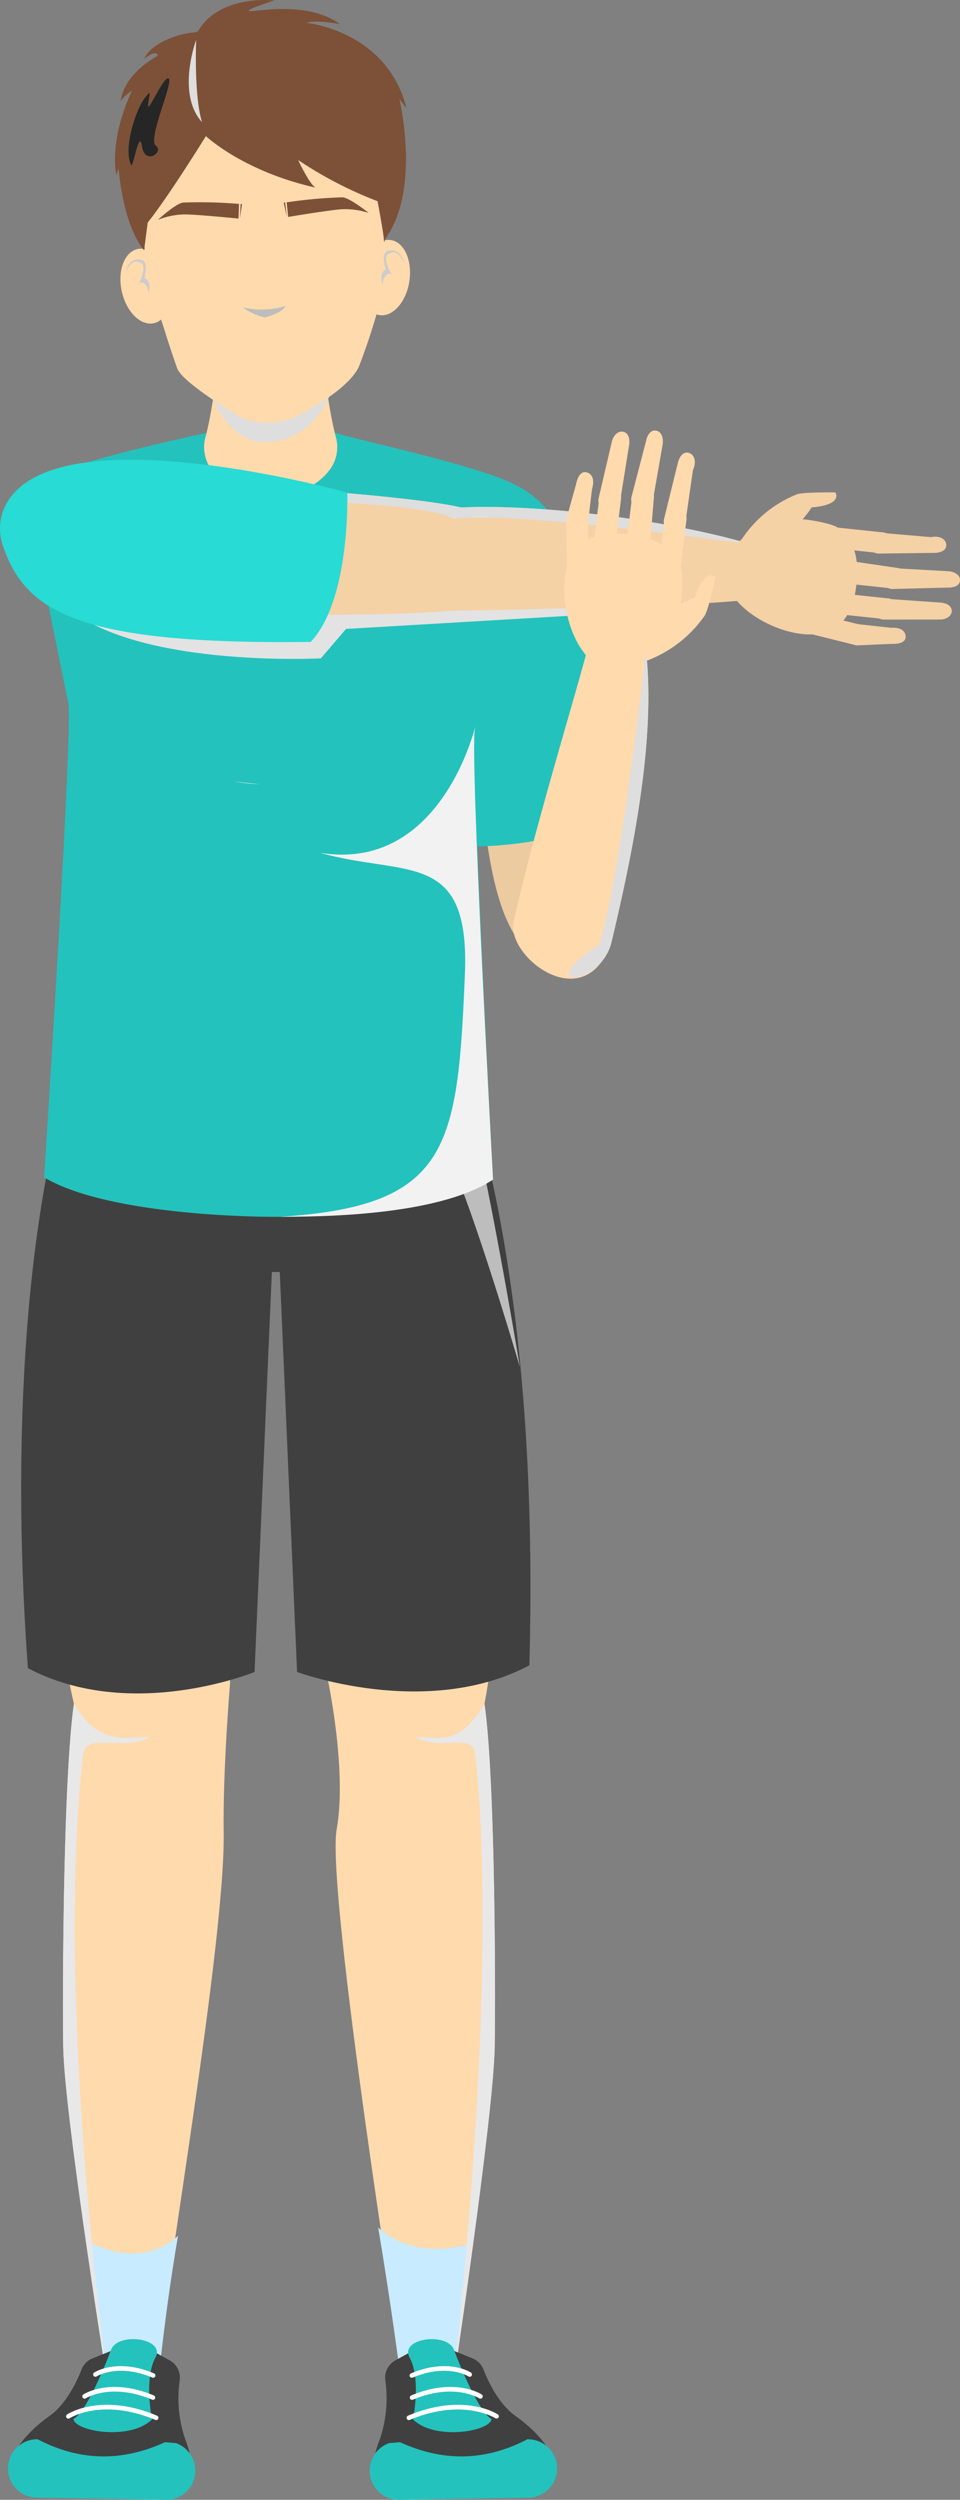 <svg xmlns="http://www.w3.org/2000/svg" width="219.626" height="571.516" viewBox="0 0 219.626 571.516">
  <rect x="0" y="0" width="219.626" height="571.516" fill="#808080" stroke="none"/>
  <g id="Grupo_140" data-name="Grupo 140" transform="translate(-412.848 -448.668)">
    <path id="Caminho_316" data-name="Caminho 316" d="M520.785,598.942c2.162,27.567,1.982,69.006,18.738,69.186s7.747-35.854,7.747-35.854-11.891-25.584-11.891-26.125S520.785,598.942,520.785,598.942Z" fill="#edcba1"/>
    <path id="Caminho_317" data-name="Caminho 317" d="M527.677,767.638c1.468,14.689.911,43.6-3.986,70.57,2.547,17.784,2.514,68.359,2.332,78.484-.29,16.133-9.907,79.87-9.907,79.87l-11.292-6.3s-17.41-109.447-14.953-123.349-2.193-35.056-2.193-35.056L483.4,772.866s10.924-12.972,17.612-12.669S527.677,767.638,527.677,767.638Z" fill="#ffdaad"/>
    <path id="Caminho_318" data-name="Caminho 318" d="M423.476,767.183c-1.468,14.69.877,47.3,6.28,71.025-2.546,17.784-2.624,68.359-2.442,78.484.289,16.133,10.7,80.537,10.7,80.537l11.292-6.3c-1.953-1.693,15.133-95.7,14.717-123.4-.212-14.116,1.441-33.853,1.441-33.853l1.511-59.523s-7.956-14.263-14.645-13.96S423.476,767.183,423.476,767.183Z" fill="#ffdaad"/>
    <path id="Caminho_319" data-name="Caminho 319" d="M499.36,957.944c9.394,8.4,21.748,3.285,21.748,3.65-3.023,18-5.508,35.635-5.508,35.635l-11.291-6.3S502.277,975.1,499.36,957.944Z" fill="#c9ebff"/>
    <path id="Caminho_320" data-name="Caminho 320" d="M453.571,959.832c-9.394,8.4-21.113,1-21.116,1,3.023,18,5.556,36.4,5.556,36.4l11.292-6.3S450.655,976.984,453.571,959.832Z" fill="#c9ebff"/>
    <path id="Caminho_321" data-name="Caminho 321" d="M427.313,916.692c-.181-10.125-.1-60.7,2.443-78.484,5.891,10.091,12.625,7.425,17.43,7.589-6.015,3.394-14.758-1.264-15.353,4.045-6.59,58.782,6.178,147.387,6.178,147.387S427.6,932.825,427.313,916.692Z" fill="#e8e8e8" style="mix-blend-mode: multiply;isolation: isolate"/>
    <path id="Caminho_322" data-name="Caminho 322" d="M516.112,686.467s-9.129-14.8-10.051-16.015c-.824-1.088-24.97,5.35-30.113,6.736-5.143-1.386-29.289-7.824-30.113-6.736-.922,1.217-14.355,17.135-14.355,17.135-11.72,30.806-16.528,84.335-12.251,142.455,23.629,12.477,51.856.875,51.856.875l3.957-91.441h1.812l3.956,91.441s29.516,10.964,53.146-1.514C535.739,763.979,527.645,716.78,516.112,686.467Z" fill="#404040"/>
    <path id="Caminho_323" data-name="Caminho 323" d="M516.112,686.467s-4.119-6.677-7.1-11.43c-4.483-.92-9.658-1.818-14.858-2.512-7.175,1.712-15.436,3.918-18.2,4.663-3.174-.855-13.581-3.633-21.282-5.38a65.073,65.073,0,0,0-10.5.87c-3.277,4.385-10.071,13.5-10.071,13.5-.3.776-.59,1.616-.883,2.5a69.053,69.053,0,0,1-4.78,11.361l0,.016c.007.007,24.241,21.065,84.336,7.986,5.326,6.4,19.011,53.177,19.011,53.177S522.043,702.056,516.112,686.467Z" fill="#bdbdbd" style="mix-blend-mode: multiply;isolation: isolate"/>
    <path id="Caminho_324" data-name="Caminho 324" d="M529.684,559.005c11.257,5.075,20.109,17.716,24.433,71.047-3.6,12.011-32.071,12.131-32.071,12.131s-15.014-35.8-9.729-59.345S524.109,556.491,529.684,559.005Z" fill="#24c2bc"/>
    <path id="Caminho_325" data-name="Caminho 325" d="M521.494,611.315c1.13-5.326,7.675-43.67,9.511-51.588-6.955-4.331-38.777-10.962-41.541-12.154l-14.49,6-14.49-6c-11.227,2.363-35.261,7.941-42.216,12.272,1.836,7.919,9.057,44.111,10.187,49.437s-5.079,101.726-5.5,108.573c15.394,9.13,52.022,9,52.022,9s35.282.619,50.676-8.511C525.226,711.493,520.364,616.64,521.494,611.315Z" fill="#24c2bc"/>
    <path id="Caminho_326" data-name="Caminho 326" d="M426.736,586.15c15.134,15.375,59.516,13.033,59.516,13.033l5.766-6.727,61.258-3.6s-5.525-11.771-28.107-11.771-51.168-.961-70.867.24S426.736,586.15,426.736,586.15Z" fill="#e3e3e3" style="mix-blend-mode: multiply;isolation: isolate"/>
    <g id="Grupo_123" data-name="Grupo 123" style="mix-blend-mode: multiply;isolation: isolate">
      <path id="Caminho_327" data-name="Caminho 327" d="M486.012,643.625c19.819,5.585,34.413-.9,33.191,27.954-1.677,39.584-3.591,52.859-42.355,55.279,6.866-.048,35.7.181,48.8-8.518-.424-7.662-5.286-97.05-4.156-103.01S515.921,648.55,486.012,643.625Z" fill="#f2f2f2"/>
      <path id="Caminho_328" data-name="Caminho 328" d="M472.3,627.971q-2.86-.313-5.949-.628A50.25,50.25,0,0,0,472.3,627.971Z" fill="#f2f2f2"/>
    </g>
    <path id="Caminho_329" data-name="Caminho 329" d="M463.245,526.162l11.529,10.828L486.3,526.162c-.064.736,1.444,15.293,3.379,22.406a8.622,8.622,0,0,1-1.381,7.476c-2.767,3.647-6.932,5.8-13.526,5.8s-10.759-2.153-13.526-5.8a8.616,8.616,0,0,1-1.381-7.476C461.8,541.455,463.309,526.9,463.245,526.162Z" fill="#ffdaad"/>
    <path id="Caminho_330" data-name="Caminho 330" d="M489.212,536.637s-3.752,13.785-16.777,13.089c-7.267-.389-11.174-10.505-11.174-10.505s9.927-7.214,12.157-7.26,6.075-1.748,8.543,0S489.212,536.637,489.212,536.637Z" fill="#dedede" style="mix-blend-mode: multiply;isolation: isolate"/>
    <path id="Caminho_331" data-name="Caminho 331" d="M446.3,480.888c1.15-6.394,7.065-7.984,8.569-9.981s17.18-4.153,17.18-4.153,15.783,1.121,17.415,3.016,6.284,3.382,7.852,9.687S501,499.328,501,499.328c-.88,11.409-2.209,18.226-3.642,22.88-2.616,8.493-13.171,19.955-16.052,21.37a15.522,15.522,0,0,1-13.483.443c-2.968-1.222-14.23-12.07-17.394-20.271-1.753-4.543-3.509-11.265-5.137-22.591C445.3,501.159,445.15,487.283,446.3,480.888Z" fill="#ffdaad"/>
    <path id="Caminho_332" data-name="Caminho 332" d="M502.085,507.964a152.277,152.277,0,0,1-7.044,24.314c-2.313,5.686-14.419,11.622-14.419,11.622s5.073-8.507,9.619-14.546S502.085,507.964,502.085,507.964Z" fill="#ffdaad"/>
    <g id="Grupo_124" data-name="Grupo 124">
      <ellipse id="Elipse_26" data-name="Elipse 26" cx="8.68" cy="5.602" rx="8.68" ry="5.602" transform="translate(494.124 519.871) rotate(-81.374)" fill="#ffdaad"/>
      <path id="Caminho_333" data-name="Caminho 333" d="M505.414,508.979c-1.48-3.348-3.082-2.8-3.949-2.044s.481,4.105,1.114,4.537c-1.4-.995-2.517,1.441-2.032,2.738-1.065-2.817.14-3.791.535-3.9-.763-3.017-.582-4.246,1.093-4.391S504.862,506.959,505.414,508.979Z" fill="#ccc" style="mix-blend-mode: multiply;isolation: isolate"/>
      <path id="Caminho_334" data-name="Caminho 334" d="M440.728,515.372c1.059,4.675,4.358,7.889,7.37,7.178s4.593-5.077,3.534-9.753-4.358-7.889-7.37-7.178S439.669,510.7,440.728,515.372Z" fill="#ffdaad"/>
      <path id="Caminho_335" data-name="Caminho 335" d="M441.532,511.234c1.258-3.438,2.892-2.993,3.807-2.3s-.21,4.127-.813,4.6c1.334-1.085,2.606,1.273,2.207,2.6.878-2.881-.389-3.774-.79-3.86.563-3.06.3-4.274-1.379-4.31S441.951,509.182,441.532,511.234Z" fill="#ccc" style="mix-blend-mode: multiply;isolation: isolate"/>
    </g>
    <g id="Grupo_127" data-name="Grupo 127">
      <g id="Grupo_125" data-name="Grupo 125">
        <path id="Caminho_336" data-name="Caminho 336" d="M467.527,495.289a106.141,106.141,0,0,0-12.851-.308c-1.721.287-5.714,3.955-5.714,3.955a17.184,17.184,0,0,1,6.418-1.249c3.347.083,12.026.951,12.026.951Z" fill="#7d5137"/>
        <path id="Caminho_337" data-name="Caminho 337" d="M467.893,495.315l-.16,3.312.487-3.322Z" fill="#7d5137"/>
      </g>
      <g id="Grupo_126" data-name="Grupo 126">
        <path id="Caminho_338" data-name="Caminho 338" d="M478.434,494.93a106.254,106.254,0,0,1,12.8-1.151c1.736.174,5.962,3.572,5.962,3.572a17.175,17.175,0,0,0-6.486-.825c-3.335.3-11.939,1.738-11.939,1.738Z" fill="#7d5137"/>
        <path id="Caminho_339" data-name="Caminho 339" d="M478.077,494.981l.378,3.294-.7-3.283Z" fill="#7d5137"/>
      </g>
    </g>
    <path id="Caminho_340" data-name="Caminho 340" d="M445.813,505.9s3.176-25.7,4.551-26.459c4.262-2.337,39.533-3.493,44.524-1.192,1.521.7,5.548,21.911,5.878,25.845,3.16-12.6,8.729-51.952-29.173-50.712C430.385,454.731,442.078,497.817,445.813,505.9Z" fill="#7d5137"/>
    <g id="Grupo_128" data-name="Grupo 128" style="mix-blend-mode: multiply;isolation: isolate">
      <path id="Caminho_341" data-name="Caminho 341" d="M478.2,518.629a18.961,18.961,0,0,1-9.834.3,14.538,14.538,0,0,0,4.951,2.307S477.25,520.414,478.2,518.629Z" fill="#bdbdbd"/>
    </g>
    <path id="Caminho_342" data-name="Caminho 342" d="M446.321,507.964c1.761,9.64,5.888,21.618,7.074,24.937s14.389,11.131,14.389,11.131-5.073-8.639-9.62-14.678S446.321,507.964,446.321,507.964Z" fill="#ffdaad"/>
    <path id="Caminho_343" data-name="Caminho 343" d="M445.3,501.159c4.563-5.034,14.652-21.37,14.652-21.37s8.5,8.048,25.074,11.771c-1.441-.84-3.964-6.306-3.964-6.306a90.171,90.171,0,0,0,19.009,9.73,5.05,5.05,0,0,0,1.891-4.955c-.24-1.682-4.894-12.4-5.255-12.642s-1.321-5.045-11.891-5.765-21.02-2.042-26.3-.721-6.126.48-8.168,4.444-3.123,3.123-3.843,8.528S445.3,501.159,445.3,501.159Z" fill="#7d5137"/>
    <path id="Caminho_344" data-name="Caminho 344" d="M458,456.067c4.864-8.829,17.656-7.3,17.656-7.3s-6.936,2.162-5.765,2.432,13.152-2.522,20.72,2.973c-6.216-1.081-7.658-.27-7.658-.27s18.378,1.711,22.882,19.458l-1.622-2.072s5.135,21.17-3.513,32.341c.27-16.215-8.738-25.674-8.738-25.674s-13.333-6.667-16.756-9.1S458,456.067,458,456.067Z" fill="#7d5137"/>
    <path id="Caminho_345" data-name="Caminho 345" d="M458,456.067c-3.874,0-10.54,2.342-12.162,6.035,3.243-2.432,3.063-.63,3.063-.63s-7.477,3.693-8.468,10.27a11.416,11.416,0,0,1,2.612-2.343s-5.135,10.09-3.6,19.279l.54-1.532s.859,12.736,5.835,18.755c.021-19.3,2.363-27.583,3.084-28.754s3.6-4.144,4.414-6.937S458,456.067,458,456.067Z" fill="#7d5137"/>
    <path id="Caminho_346" data-name="Caminho 346" d="M442.818,486.362c-1.853-3.974,1.286-12.963,3.136-15.273s.934-.68.777,1.583,3.623-6.911,4.721-6.028-4.907,13.892-2.948,15.339-2.507,4.565-3.165.186S443.306,487.408,442.818,486.362Z" fill="#262626" style="mix-blend-mode: screen;isolation: isolate"/>
    <path id="Caminho_347" data-name="Caminho 347" d="M457.725,457.778s-4.594,12.342,1.352,18.828C457.185,470.661,457.725,457.778,457.725,457.778Z" fill="#dedede" style="mix-blend-mode: multiply;isolation: isolate"/>
    <path id="Caminho_348" data-name="Caminho 348" d="M526.023,916.692c.182-10.125.215-60.7-2.332-78.484-5.89,10.091-10.921,7.425-15.726,7.589,6.015,3.394,13.093-1.269,13.65,4.045,5.793,55.241-5.5,146.72-5.5,146.72S525.733,932.825,526.023,916.692Z" fill="#e8e8e8" style="mix-blend-mode: multiply;isolation: isolate"/>
    <g id="Grupo_132" data-name="Grupo 132">
      <path id="Caminho_349" data-name="Caminho 349" d="M538.412,1008.774c-3.244-5.414-11.007-10.884-15.989-11.538s-20.617-1.209-23.717,12.35C514.515,1017.463,538.412,1008.774,538.412,1008.774Z" fill="#404040"/>
      <path id="Caminho_350" data-name="Caminho 350" d="M504.226,1020.183l29.494-.494a6.681,6.681,0,0,0,6.572-6.788h0a6.68,6.68,0,0,0-6.795-6.563c-9.541,5-19.366,5.272-29.495.494a6.679,6.679,0,0,0-6.571,6.787h0A6.681,6.681,0,0,0,504.226,1020.183Z" fill="#24c2bc"/>
      <path id="Caminho_351" data-name="Caminho 351" d="M530.794,1001.026c-3.866-2.757-6.3-7.967-7.359-10.685a4.466,4.466,0,0,0-2.509-2.507l-4.1-1.647-10.591.494-2.943,1.62a4.544,4.544,0,0,0-2.287,4.63,29.007,29.007,0,0,1-1.646,14.459A111.879,111.879,0,0,0,530.794,1001.026Z" fill="#404040"/>
      <path id="Caminho_352" data-name="Caminho 352" d="M516.722,985.907c1.952,5.253,5.933,14.35,8.6,15.828-.513,2.893-13.138,4.905-18,.041.331-1.506,1.678-9.653-.762-14.1S515.168,981.728,516.722,985.907Z" fill="#24c2bc"/>
      <g id="Grupo_129" data-name="Grupo 129">
        <path id="Caminho_353" data-name="Caminho 353" d="M507.074,992.275a.52.52,0,0,1-.2-1c8.439-3.546,13.5-.315,13.713-.177a.52.52,0,0,1-.571.87c-.049-.031-4.841-3.052-12.74.267A.525.525,0,0,1,507.074,992.275Z" fill="#fff"/>
      </g>
      <g id="Grupo_130" data-name="Grupo 130">
        <path id="Caminho_354" data-name="Caminho 354" d="M507.123,997.326a.521.521,0,0,1-.2-1c9.939-4.175,15.9-.38,16.145-.217a.521.521,0,0,1-.572.87c-.055-.035-5.766-3.64-15.17.307A.509.509,0,0,1,507.123,997.326Z" fill="#fff"/>
      </g>
      <g id="Grupo_131" data-name="Grupo 131">
        <path id="Caminho_355" data-name="Caminho 355" d="M506.378,1001.952a.521.521,0,0,1-.2-1c12.682-5.329,20.255-.5,20.573-.292a.521.521,0,0,1-.572.87c-.075-.046-7.457-4.716-19.6.382A.532.532,0,0,1,506.378,1001.952Z" fill="#fff"/>
      </g>
    </g>
    <g id="Grupo_136" data-name="Grupo 136">
      <path id="Caminho_356" data-name="Caminho 356" d="M416.549,1008.774c3.244-5.414,11.007-10.884,15.989-11.538s20.617-1.209,23.717,12.35C440.446,1017.463,416.549,1008.774,416.549,1008.774Z" fill="#404040"/>
      <path id="Caminho_357" data-name="Caminho 357" d="M450.735,1020.183l-29.494-.494a6.682,6.682,0,0,1-6.572-6.788h0a6.68,6.68,0,0,1,6.795-6.563c9.541,5,19.366,5.272,29.5.494a6.679,6.679,0,0,1,6.571,6.787h0A6.681,6.681,0,0,1,450.735,1020.183Z" fill="#24c2bc"/>
      <path id="Caminho_358" data-name="Caminho 358" d="M424.167,1001.026c3.867-2.757,6.3-7.967,7.36-10.685a4.461,4.461,0,0,1,2.508-2.507l4.1-1.647,10.59.494,2.943,1.62a4.544,4.544,0,0,1,2.287,4.63,29.007,29.007,0,0,0,1.646,14.459A111.879,111.879,0,0,1,424.167,1001.026Z" fill="#404040"/>
      <path id="Caminho_359" data-name="Caminho 359" d="M438.24,985.907c-1.953,5.253-5.934,14.35-8.6,15.828.513,2.893,13.138,4.905,18,.041-.33-1.506-1.677-9.653.762-14.1S439.793,981.728,438.24,985.907Z" fill="#24c2bc"/>
      <g id="Grupo_133" data-name="Grupo 133">
        <path id="Caminho_360" data-name="Caminho 360" d="M447.886,992.275a.525.525,0,0,1-.2-.04c-7.9-3.317-12.693-.295-12.739-.267a.521.521,0,0,1-.572-.87c.214-.138,5.274-3.369,13.714.177a.52.52,0,0,1-.2,1Z" fill="#fff"/>
      </g>
      <g id="Grupo_134" data-name="Grupo 134">
        <path id="Caminho_361" data-name="Caminho 361" d="M447.838,997.326a.51.51,0,0,1-.2-.041c-9.4-3.95-15.113-.342-15.17-.307a.521.521,0,0,1-.572-.87c.249-.163,6.206-3.958,16.145.217a.521.521,0,0,1-.2,1Z" fill="#fff"/>
      </g>
      <g id="Grupo_135" data-name="Grupo 135">
        <path id="Caminho_362" data-name="Caminho 362" d="M448.582,1001.952a.528.528,0,0,1-.2-.041c-12.18-5.115-19.523-.43-19.6-.382a.521.521,0,1,1-.573-.87c.319-.208,7.892-5.033,20.572.292a.521.521,0,0,1-.2,1Z" fill="#fff"/>
      </g>
    </g>
    <path id="Caminho_363" data-name="Caminho 363" d="M581.5,586.045c-16.026,1.5-65.656,2.283-65.656,2.283-16.882,1.481-56.789.958-64.443-.243-9.049.452-23.112,2.455-33.52-8.377l16.037-17.036s9.608-6.319,26.449-2.345c11.713-1.105,49.045,2.162,57.971,4.364,17.028-.824,45.479,2.522,64.965,8.015C591.808,574.522,585.319,588.467,581.5,586.045Z" fill="#f5d1a6"/>
    <path id="Caminho_364" data-name="Caminho 364" d="M516.663,567.326c-6.158-3.958-47.6-5.217-60.879-3.358l-6.166-4.922a47.277,47.277,0,0,1,10.749,1.281c11.713-1.105,49.045,2.162,57.971,4.364,17.028-.824,45.479,2.522,64.965,8.015a6.29,6.29,0,0,1,1.372.455C584.654,573.2,531.037,565.315,516.663,567.326Z" fill="#dedede" style="mix-blend-mode: multiply;isolation: isolate"/>
    <path id="Caminho_365" data-name="Caminho 365" d="M413.463,573.291c5.122,15.191,16.976,22.8,70.477,22.138,9.189-9.819,8.355-34.136,8.355-34.136s-36.574-10.261-60.454-6.8C413.35,557.169,411.509,567.5,413.463,573.291Z" fill="#28dbd4"/>
    <g id="Grupo_137" data-name="Grupo 137">
      <path id="Caminho_366" data-name="Caminho 366" d="M580.665,575.278a27.292,27.292,0,0,1,14.466-13.591c1.455-.553,8.832-.439,8.832-.439s1.909,2.817-5.459,3.434c-1.12,2.078-6.932,8.1-6.932,8.1Z" fill="#f5d1a6"/>
      <path id="Caminho_367" data-name="Caminho 367" d="M612.714,587.848h0a2.394,2.394,0,0,0,2.314,2.472l12.7-.011c1.322.044,2.809-.608,2.853-1.93h0c.044-1.321-1.437-1.914-2.758-1.958l-12.633-.886A2.4,2.4,0,0,0,612.714,587.848Z" fill="#f5d1a6"/>
      <path id="Caminho_368" data-name="Caminho 368" d="M614.638,580.859h0a2.394,2.394,0,0,0,2.313,2.472L629.659,583c1.321.043,2.77-.352,2.814-1.674h0c.044-1.321-1.463-2.027-2.784-2.071l-12.579-.7A2.394,2.394,0,0,0,614.638,580.859Z" fill="#f5d1a6"/>
      <path id="Caminho_369" data-name="Caminho 369" d="M604.517,569.291l10.366,1.093a2.394,2.394,0,0,1-.5,4.762l-6.088-.642a11.559,11.559,0,0,1,.532,2.641l9.2,1.343a2.394,2.394,0,0,1-.5,4.762l-8.75-.923c-.088.8-.211,1.586-.37,2.338l7.7.812a2.394,2.394,0,0,1-.5,4.762l-8.941-.943a10.026,10.026,0,0,1-.87,1.236l3.751.932a2.394,2.394,0,0,1-1.155,4.647L598.7,593.7a15.71,15.71,0,0,1-1.788-.033c-8.319-.661-18.747-7.365-18.175-14.568s9.427-12.375,17.746-11.714C598.777,567.571,603.09,568.375,604.517,569.291Z" fill="#f5d1a6"/>
      <path id="Caminho_370" data-name="Caminho 370" d="M611.5,572.755h0a2.4,2.4,0,0,0,2.313,2.473l12.579-.159c1.321.044,2.907-.4,2.951-1.724h0c.043-1.321-1.413-2.3-3.5-1.877l-11.874-1.026A2.394,2.394,0,0,0,611.5,572.755Z" fill="#f5d1a6"/>
      <path id="Caminho_371" data-name="Caminho 371" d="M606.656,593.679h0a2.428,2.428,0,0,0,2.309,2.541l7.9-.35c1.34.064,3.107-.2,3.171-1.541h0c.064-1.339-1.072-2.273-3.279-2.128l-7.564-.832A2.427,2.427,0,0,0,606.656,593.679Z" fill="#f5d1a6"/>
    </g>
    <g id="Grupo_139" data-name="Grupo 139">
      <g id="Grupo_138" data-name="Grupo 138">
        <path id="Caminho_372" data-name="Caminho 372" d="M556.9,600.879a28.3,28.3,0,0,0,17.132-11.414c.9-1.34,2.522-8.819,2.522-8.819s-2.4-2.591-4.754,4.707c-2.362.643-9.813,5.1-9.813,5.1Z" fill="#ffdaad"/>
        <path id="Caminho_373" data-name="Caminho 373" d="M551.742,565.548h0a2.483,2.483,0,0,1-1.953-2.918l3-12.824c.267-1.345,1.276-2.694,2.621-2.428h0c1.345.267,1.6,1.9,1.329,3.247l-2.077,12.97A2.484,2.484,0,0,1,551.742,565.548Z" fill="#ffdaad"/>
        <path id="Caminho_374" data-name="Caminho 374" d="M559.255,565.249h0a2.482,2.482,0,0,1-1.953-2.918l3.329-12.757c.266-1.345,1.007-2.716,2.352-2.449h0c1.345.267,1.7,1.954,1.437,3.3L562.173,563.3A2.482,2.482,0,0,1,559.255,565.249Z" fill="#ffdaad"/>
        <path id="Caminho_375" data-name="Caminho 375" d="M568.559,578.194l1.334-10.728a2.483,2.483,0,0,0-4.928-.613l-.784,6.3a12.013,12.013,0,0,0-2.542-1.159l.808-9.609a2.483,2.483,0,1,0-4.928-.613l-1.127,9.056a24.5,24.5,0,0,0-2.449-.177l.991-7.968a2.483,2.483,0,0,0-4.928-.613l-1.151,9.254a10.482,10.482,0,0,0-1.453.588l-.06-4.008a2.483,2.483,0,1,0-4.965.073l.153,10.354a16.22,16.22,0,0,0-.388,1.814c-1.29,8.559,3.029,20.67,10.439,21.786s14.719-6.61,16.009-15.169C568.946,584.4,569.148,579.852,568.559,578.194Z" fill="#ffdaad"/>
        <path id="Caminho_376" data-name="Caminho 376" d="M566.7,570.33h0a2.484,2.484,0,0,1-1.953-2.918l3.12-12.669c.267-1.345,1.09-2.842,2.435-2.575h0c1.346.266,2,1.969,1.074,3.973l-1.757,12.236A2.484,2.484,0,0,1,566.7,570.33Z" fill="#ffdaad"/>
        <path id="Caminho_377" data-name="Caminho 377" d="M544.427,570.3h0a2.52,2.52,0,0,1-2.024-2.931l2.213-7.9c.251-1.368.935-3.091,2.3-2.841h0c1.368.251,2.044,1.618,1.378,3.813l-.939,7.837A2.52,2.52,0,0,1,544.427,570.3Z" fill="#ffdaad"/>
      </g>
      <path id="Caminho_378" data-name="Caminho 378" d="M546.883,598.43c-3.191,11.919-12.054,40.831-16.5,60.869h0v0c-2.042,7.977,16.736,22.693,22.507,4.172,4.057-17.186,9.832-43.477,7.922-64.359C560.566,590.111,545.14,594.084,546.883,598.43Z" fill="#ffdaad"/>
      <path id="Caminho_379" data-name="Caminho 379" d="M549.887,664.681c-16.223,10.529,1.024,9.717,3-1.207,4.057-17.186,9.832-43.477,7.922-64.359a6.556,6.556,0,0,0-.205-1.484C560.566,597.646,554.652,650.424,549.887,664.681Z" fill="#dedede" style="mix-blend-mode: multiply;isolation: isolate"/>
    </g>
  </g>
</svg>
